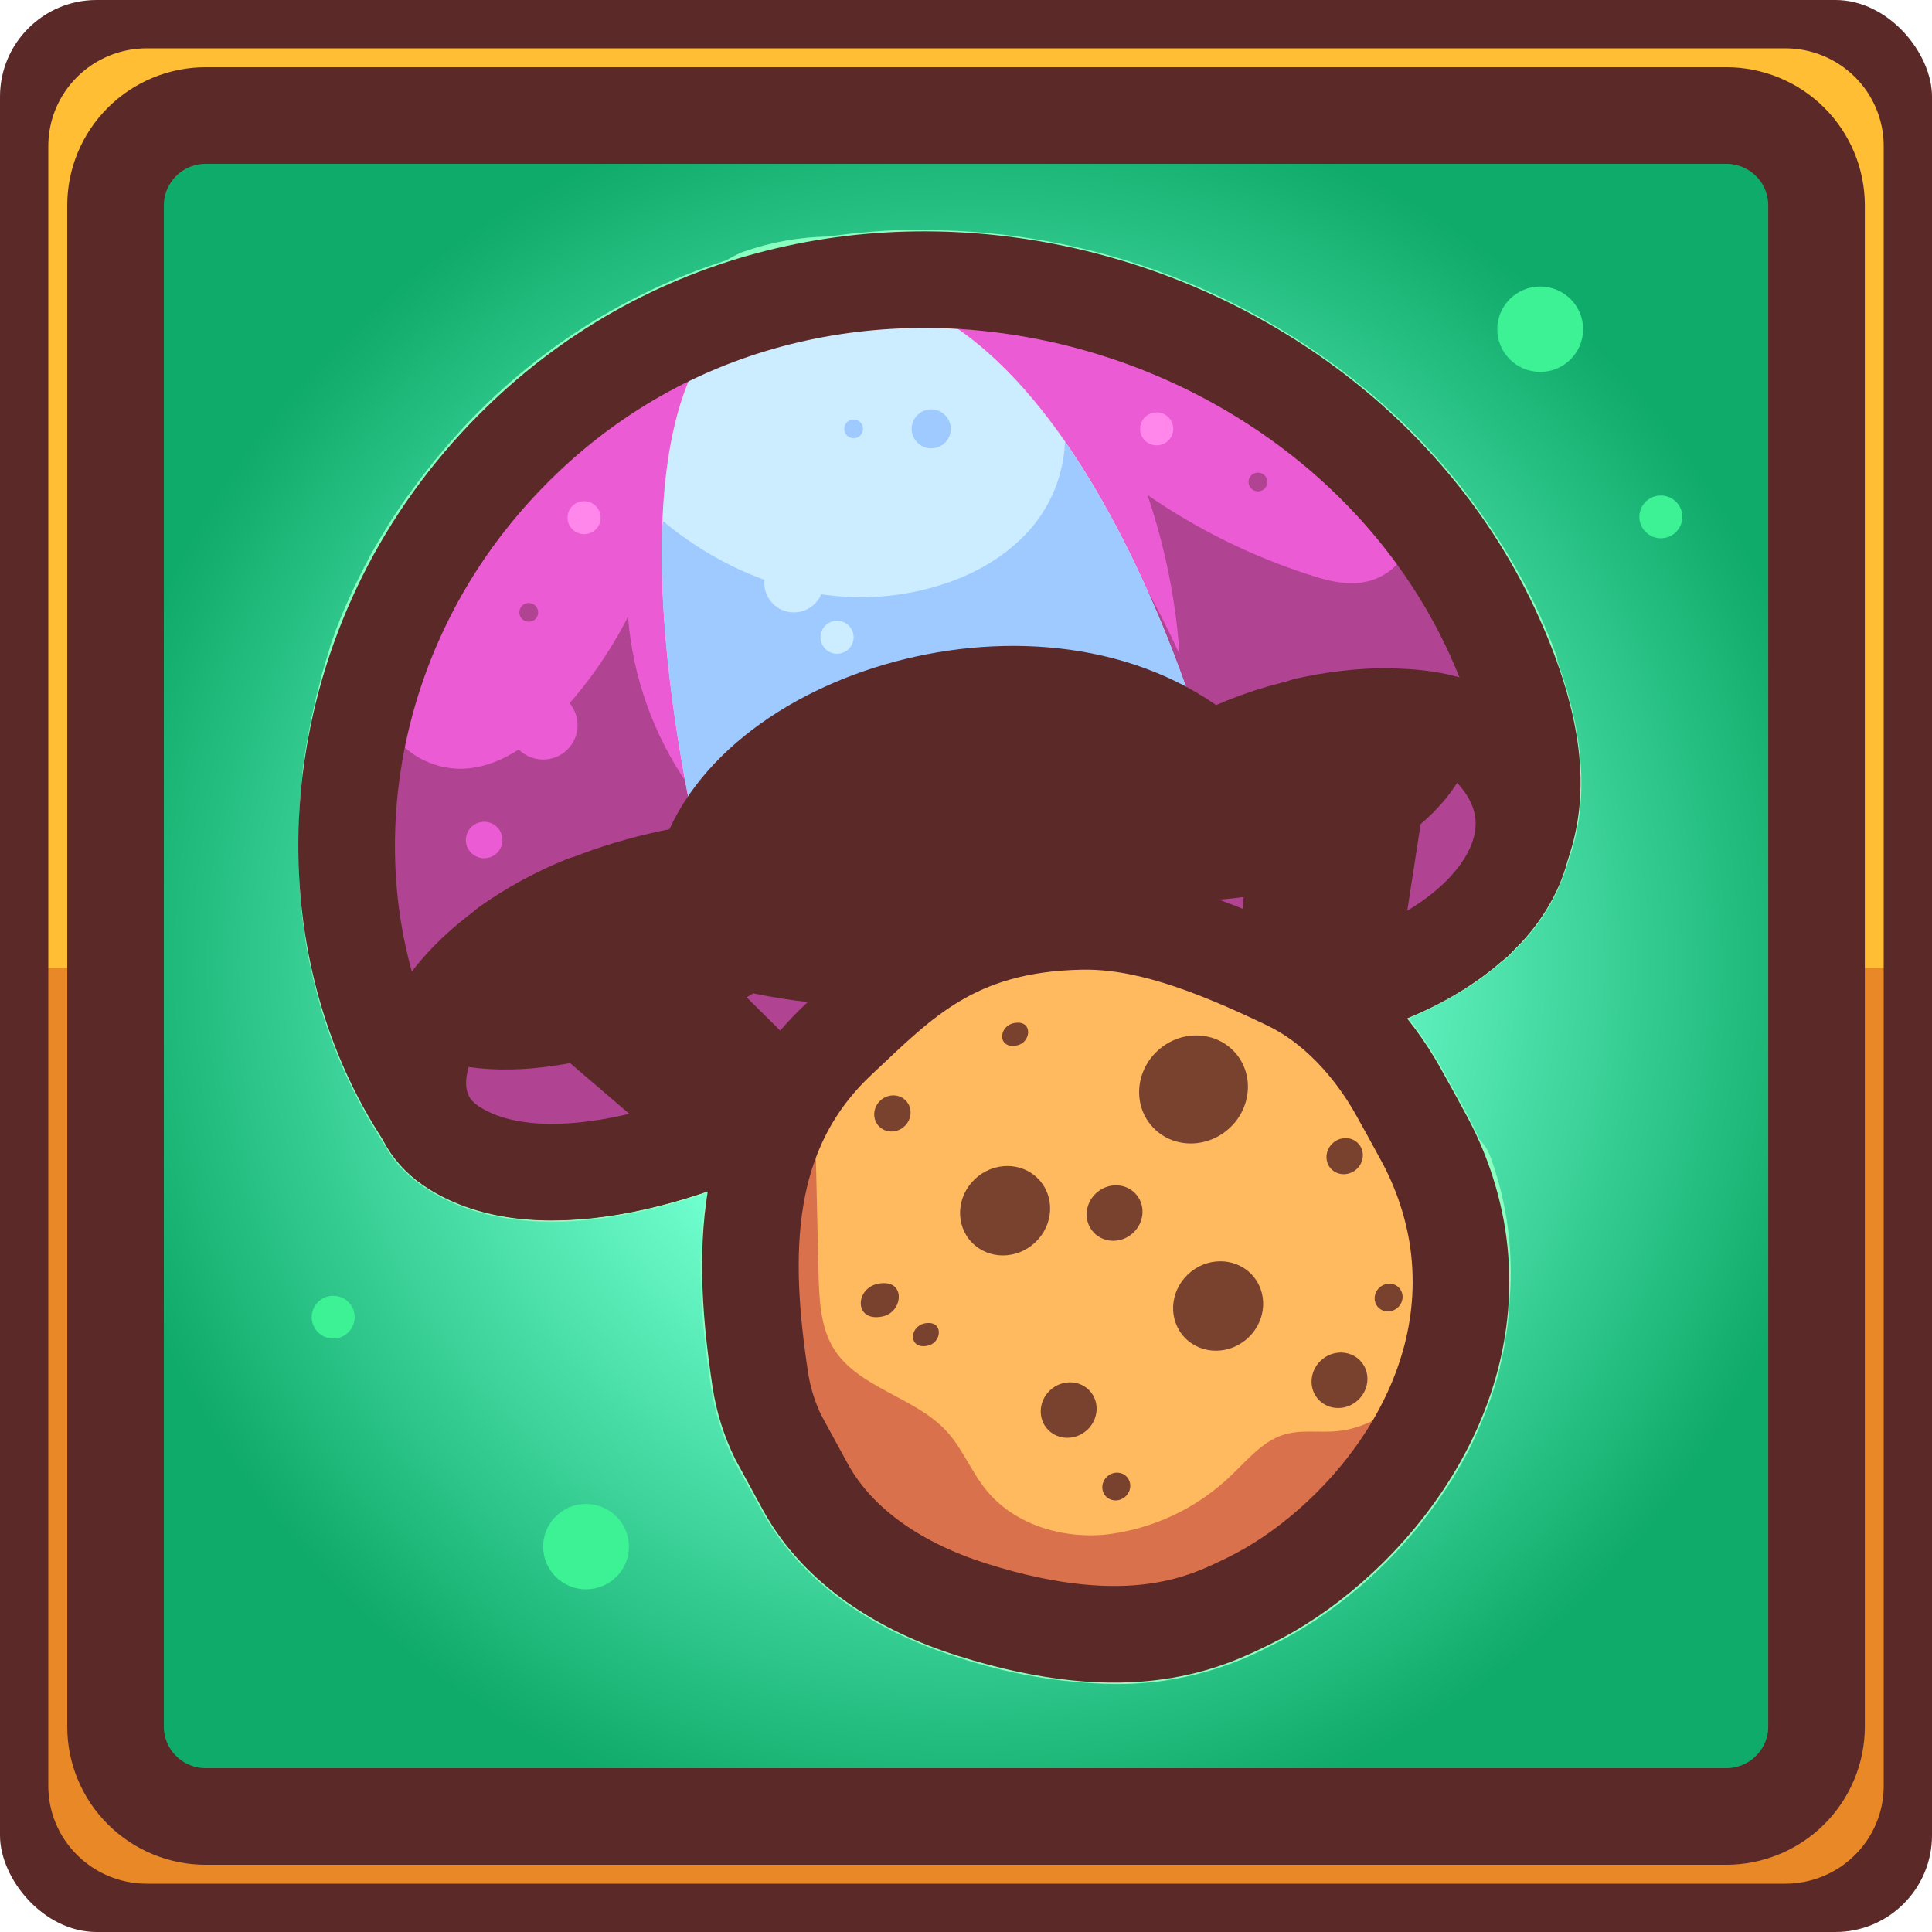 <svg width="80" height="80" viewBox="0 0 80 80" fill="none" xmlns="http://www.w3.org/2000/svg">
<g clip-path="url(#clip0_1_12953)">
<path d="M69.439 2.425L10.56 2.425C6.067 2.425 2.424 6.049 2.424 10.52L2.424 69.48C2.424 73.951 6.067 77.575 10.56 77.575H69.439C73.933 77.575 77.576 73.951 77.576 69.48V10.52C77.576 6.049 73.933 2.425 69.439 2.425Z" fill="url(#paint0_radial_1_12953)"/>
<path d="M63.776 15.4C64.757 15.4 65.553 14.609 65.553 13.632C65.553 12.656 64.757 11.864 63.776 11.864C62.795 11.864 61.999 12.656 61.999 13.632C61.999 14.609 62.795 15.4 63.776 15.4Z" fill="#3CF294"/>
<path d="M24.267 65.81C25.248 65.81 26.044 65.019 26.044 64.042C26.044 63.066 25.248 62.274 24.267 62.274C23.286 62.274 22.49 63.066 22.49 64.042C22.49 65.019 23.286 65.81 24.267 65.81Z" fill="#3CF294"/>
<path d="M68.772 22.288C69.263 22.288 69.661 21.892 69.661 21.403C69.661 20.914 69.263 20.518 68.772 20.518C68.28 20.518 67.882 20.914 67.882 21.403C67.882 21.892 68.28 22.288 68.772 22.288Z" fill="#3CF294"/>
<path d="M13.797 55.426C14.288 55.426 14.687 55.029 14.687 54.541C14.687 54.052 14.288 53.655 13.797 53.655C13.306 53.655 12.907 54.052 12.907 54.541C12.907 55.029 13.306 55.426 13.797 55.426Z" fill="#3CF294"/>
<path d="M0 6.043L0 73.955C-1.45114e-07 75.558 0.64 77.095 1.779 78.228C2.918 79.362 4.462 79.999 6.073 80H73.927C74.725 80 75.514 79.844 76.251 79.54C76.989 79.236 77.658 78.791 78.222 78.229C78.786 77.668 79.233 77.001 79.538 76.268C79.844 75.534 80 74.749 80 73.955V6.043C80 4.44 79.36 2.903 78.221 1.77C77.082 0.637 75.537 0 73.927 0L6.073 0C4.463 0.001 2.918 0.638 1.78 1.771C0.641 2.904 0.001 4.44 0 6.043ZM71.479 75.217H8.523C7.532 75.217 6.58 74.825 5.879 74.127C5.178 73.43 4.784 72.483 4.784 71.497L4.784 8.503C4.784 7.517 5.178 6.57 5.879 5.873C6.58 5.175 7.532 4.783 8.523 4.783L71.479 4.783C72.471 4.783 73.422 5.175 74.124 5.873C74.825 6.57 75.219 7.517 75.219 8.503V71.497C75.218 72.483 74.824 73.429 74.123 74.127C73.422 74.824 72.471 75.216 71.479 75.217Z" fill="#FFBE33"/>
<path d="M76.766 40.079V71.496C76.764 72.891 76.206 74.227 75.215 75.213C74.224 76.199 72.881 76.754 71.479 76.756H8.523C7.122 76.755 5.778 76.2 4.786 75.214C3.795 74.228 3.238 72.891 3.237 71.496L3.237 40.079H0L0 73.949C-1.45114e-07 75.552 0.64 77.089 1.779 78.223C2.918 79.356 4.462 79.994 6.073 79.994H73.927C74.725 79.994 75.514 79.838 76.251 79.534C76.989 79.23 77.658 78.785 78.222 78.224C78.786 77.662 79.233 76.996 79.538 76.262C79.844 75.529 80 74.743 80 73.949V40.079H76.766Z" fill="#E88827"/>
<path d="M71.479 4.783C72.471 4.783 73.422 5.175 74.123 5.872C74.825 6.57 75.219 7.517 75.219 8.503V71.496C75.218 72.483 74.824 73.429 74.123 74.126C73.421 74.824 72.471 75.216 71.479 75.217H8.523C7.531 75.217 6.58 74.825 5.879 74.127C5.178 73.43 4.784 72.483 4.784 71.496L4.784 8.503C4.784 7.517 5.178 6.57 5.879 5.872C6.58 5.175 7.531 4.783 8.523 4.783L71.479 4.783ZM71.479 3.243L8.523 3.243C7.121 3.245 5.777 3.799 4.786 4.785C3.795 5.771 3.238 7.109 3.236 8.503L3.236 71.496C3.238 72.891 3.795 74.228 4.786 75.214C5.777 76.201 7.121 76.755 8.523 76.757H71.479C72.881 76.754 74.224 76.2 75.215 75.214C76.206 74.228 76.764 72.891 76.766 71.496V8.503C76.764 7.109 76.206 5.772 75.215 4.786C74.224 3.8 72.881 3.245 71.479 3.243Z" fill="#FFD952"/>
<path d="M0 6.043L0 73.955C-1.45114e-07 75.558 0.64 77.095 1.779 78.228C2.918 79.362 4.462 79.999 6.073 80H73.927C74.725 80 75.514 79.844 76.251 79.54C76.989 79.236 77.658 78.791 78.222 78.229C78.786 77.668 79.233 77.001 79.538 76.268C79.844 75.534 80 74.749 80 73.955V6.043C80 4.44 79.36 2.903 78.221 1.77C77.082 0.637 75.537 0 73.927 0L6.073 0C4.463 0.001 2.918 0.638 1.78 1.771C0.641 2.904 0.001 4.44 0 6.043ZM71.479 75.217H8.523C7.532 75.217 6.58 74.825 5.879 74.127C5.178 73.43 4.784 72.483 4.784 71.497L4.784 8.503C4.784 7.517 5.178 6.57 5.879 5.873C6.58 5.175 7.532 4.783 8.523 4.783L71.479 4.783C72.471 4.783 73.422 5.175 74.124 5.873C74.825 6.57 75.219 7.517 75.219 8.503V71.497C75.218 72.483 74.824 73.429 74.123 74.127C73.422 74.824 72.471 75.216 71.479 75.217Z" stroke="#5C2929" stroke-width="4" stroke-linecap="round" stroke-linejoin="round"/>
<path d="M38.271 11.579C43.589 11.601 48.779 13.197 53.182 16.165C55.339 17.614 57.259 19.386 58.873 21.417C58.881 21.426 58.888 21.435 58.894 21.445C59.059 21.653 59.222 21.866 59.379 22.079L59.49 22.236C59.616 22.41 59.748 22.585 59.861 22.749C59.91 22.818 59.957 22.887 60.003 22.959C60.111 23.121 60.217 23.285 60.323 23.449C60.374 23.529 60.423 23.608 60.472 23.691C60.57 23.85 60.666 24.009 60.761 24.17L60.911 24.427C61.001 24.586 61.089 24.748 61.169 24.909C61.218 24.999 61.267 25.089 61.313 25.181C61.398 25.346 61.483 25.512 61.571 25.695C61.615 25.782 61.661 25.869 61.703 25.951C61.798 26.149 61.886 26.349 61.973 26.549L62.053 26.721C62.224 27.116 62.373 27.491 62.51 27.863C62.528 27.912 62.548 27.963 62.566 28.014C62.623 28.173 62.677 28.33 62.729 28.486L62.775 28.625C62.809 28.727 62.837 28.828 62.868 28.928C62.899 29.028 62.91 29.056 62.928 29.12C62.946 29.184 62.946 29.182 62.953 29.21C63.005 29.387 63.049 29.561 63.093 29.723C63.093 29.723 63.093 29.749 63.093 29.762C63.136 29.944 63.175 30.121 63.211 30.295C63.283 30.652 63.338 30.996 63.374 31.322C63.458 32.02 63.458 32.725 63.374 33.423C63.303 33.978 63.169 34.524 62.977 35.05C62.676 36.171 62.064 37.185 61.21 37.975L61.169 38.024L61.086 38.119H61.05L61.022 38.144C60.911 38.247 60.792 38.347 60.674 38.447L60.63 38.486C60.341 38.722 60.039 38.943 59.727 39.148L59.694 39.168C59.552 39.261 59.402 39.353 59.253 39.443L59.129 39.512C59.005 39.584 58.871 39.653 58.75 39.722L58.59 39.804C58.469 39.87 58.346 39.931 58.218 39.989L58.043 40.071C57.914 40.13 57.785 40.189 57.648 40.243L57.478 40.318C57.318 40.382 57.156 40.443 56.988 40.505L56.895 40.541C56.697 40.61 56.496 40.679 56.292 40.744L56.124 40.792L55.753 40.903L55.557 42.186L55.647 42.268C55.745 42.36 55.841 42.455 55.936 42.55C56.127 42.745 56.31 42.948 56.488 43.156C56.578 43.261 56.663 43.366 56.746 43.474C57.09 43.909 57.405 44.366 57.69 44.841C57.762 44.959 57.832 45.08 57.899 45.201C58.255 45.837 58.605 46.474 58.951 47.112C59.295 47.75 59.586 48.414 59.822 49.098L59.804 48.626C60.39 50.243 60.62 51.966 60.478 53.678C60.478 53.709 60.478 53.74 60.478 53.768C60.465 53.963 60.449 54.153 60.429 54.343C60.429 54.399 60.416 54.456 60.408 54.515C60.392 54.648 60.374 54.782 60.354 54.915C60.354 54.984 60.333 55.054 60.32 55.126C60.3 55.246 60.276 55.367 60.253 55.487C60.24 55.557 60.225 55.626 60.212 55.695C60.184 55.824 60.153 55.952 60.119 56.083L60.08 56.244C60.031 56.424 59.982 56.601 59.928 56.776C59.913 56.824 59.895 56.873 59.879 56.922C59.838 57.05 59.797 57.178 59.75 57.307L59.678 57.507C59.637 57.614 59.596 57.725 59.552 57.833C59.523 57.899 59.498 57.969 59.469 58.035C59.423 58.146 59.374 58.256 59.325 58.366C59.297 58.425 59.271 58.484 59.245 58.543C59.167 58.708 59.09 58.867 59.01 59.026C57.28 62.415 54.33 65.012 51.738 66.277C50.019 67.208 48.09 67.688 46.134 67.673C44.128 67.634 42.141 67.288 40.241 66.647C37.353 65.733 34.751 64.096 33.368 61.602L32.494 60.001C32.447 59.921 32.404 59.842 32.362 59.76L32.236 59.529C31.863 58.772 31.609 57.963 31.483 57.13C31.019 54.092 30.815 51.01 31.594 48.213L30.065 46.902L29.967 46.94C28.468 47.563 26.905 48.02 25.307 48.305C24.504 48.446 23.692 48.519 22.877 48.523C21.281 48.523 19.814 48.2 18.666 47.412C18.564 47.342 18.467 47.266 18.375 47.184L18.354 47.169C18.305 47.126 18.258 47.081 18.215 47.033C18.168 46.986 18.117 46.94 18.073 46.892C18.029 46.843 18.029 46.833 18.003 46.804C17.946 46.735 17.89 46.663 17.841 46.591C17.821 46.562 17.803 46.532 17.787 46.502C17.737 46.425 17.691 46.346 17.65 46.266C17.505 46.05 17.366 45.829 17.232 45.609C17.193 45.547 17.157 45.483 17.121 45.421C17.026 45.26 16.933 45.098 16.84 44.934L16.721 44.713C16.629 44.541 16.541 44.369 16.463 44.2C16.433 44.141 16.402 44.082 16.373 44.023C16.262 43.794 16.157 43.561 16.056 43.328C16.03 43.271 16.007 43.212 15.984 43.156C15.906 42.976 15.832 42.794 15.762 42.612C15.729 42.527 15.698 42.44 15.667 42.355C15.605 42.184 15.545 42.02 15.489 41.862L15.404 41.606C15.337 41.401 15.275 41.195 15.215 40.99C15.215 40.946 15.187 40.905 15.177 40.862C15.107 40.605 15.043 40.369 14.981 40.12C14.96 40.038 14.945 39.956 14.924 39.864C14.883 39.689 14.844 39.512 14.808 39.335L14.754 39.06C14.72 38.878 14.689 38.696 14.658 38.511L14.62 38.278C14.581 38.021 14.547 37.765 14.517 37.508C14.517 37.462 14.517 37.416 14.504 37.372C14.48 37.151 14.46 36.933 14.442 36.713L14.426 36.456C14.413 36.269 14.403 36.081 14.395 35.892V35.635C14.395 35.414 14.395 35.191 14.395 34.965C14.395 34.922 14.395 34.878 14.395 34.832C14.395 34.562 14.395 34.29 14.416 34.018C14.416 33.957 14.416 33.895 14.416 33.831C14.416 33.767 14.416 33.721 14.416 33.664C14.415 33.655 14.415 33.645 14.416 33.636C14.416 33.489 14.426 33.343 14.447 33.197C14.447 33.123 14.447 33.048 14.465 32.974C14.466 32.968 14.466 32.962 14.465 32.956C14.483 32.751 14.506 32.548 14.529 32.345C14.531 32.33 14.531 32.315 14.529 32.299C14.529 32.243 14.529 32.186 14.55 32.132C14.571 31.981 14.591 31.832 14.614 31.681C14.614 31.65 14.614 31.619 14.614 31.588C14.645 31.399 14.676 31.206 14.713 31.014C14.713 30.978 14.713 30.942 14.73 30.906C14.756 30.767 14.782 30.629 14.813 30.488C14.813 30.431 14.836 30.375 14.847 30.318L14.87 30.223C14.909 30.044 14.95 29.862 14.994 29.682L15.009 29.608C15.024 29.551 15.037 29.495 15.053 29.438C15.089 29.297 15.125 29.156 15.164 29.017C15.164 28.966 15.192 28.915 15.208 28.863L15.239 28.751C15.239 28.709 15.262 28.669 15.272 28.625C15.3 28.535 15.329 28.443 15.355 28.353L15.409 28.186C15.447 28.058 15.486 27.93 15.53 27.804L15.569 27.688L15.63 27.509C15.687 27.35 15.744 27.193 15.803 27.034C15.803 27.008 15.821 26.983 15.832 26.957C15.842 26.931 15.876 26.841 15.899 26.785C15.95 26.649 16.002 26.513 16.059 26.38C16.084 26.313 16.113 26.246 16.141 26.177L16.226 25.977C16.262 25.895 16.296 25.813 16.335 25.72C16.373 25.628 16.404 25.569 16.438 25.492C16.471 25.415 16.525 25.294 16.572 25.194V25.176L16.603 25.112C16.721 24.855 16.843 24.619 16.969 24.376L17.046 24.232C17.155 24.029 17.266 23.827 17.379 23.626C17.425 23.544 17.474 23.462 17.523 23.37C17.627 23.195 17.73 23.018 17.838 22.857L17.977 22.631C18.132 22.39 18.289 22.151 18.452 21.915L18.498 21.851C18.648 21.633 18.803 21.42 18.962 21.204L19.125 20.991C19.256 20.819 19.383 20.65 19.525 20.478L19.69 20.273C19.878 20.044 20.069 19.819 20.267 19.595C23.115 16.357 26.803 13.96 30.929 12.667C31.107 12.552 31.293 12.449 31.486 12.36C32.43 12.026 33.424 11.852 34.426 11.846H34.475C35.62 11.672 36.777 11.577 37.935 11.562H38.253M38.253 9.509H37.91C36.707 9.525 35.507 9.62 34.317 9.794C33.123 9.811 31.939 10.021 30.812 10.415C30.742 10.438 30.673 10.466 30.606 10.497C30.428 10.581 30.25 10.674 30.067 10.781C25.678 12.194 21.756 14.766 18.72 18.223C18.527 18.441 18.32 18.682 18.093 18.956L17.957 19.123L17.913 19.18C17.766 19.362 17.622 19.547 17.48 19.731L17.438 19.788L17.302 19.965C17.121 20.221 16.956 20.44 16.786 20.665L16.734 20.74C16.572 20.973 16.404 21.23 16.218 21.51C16.182 21.569 16.146 21.63 16.108 21.689L16.069 21.753C15.95 21.943 15.837 22.133 15.723 22.323L15.571 22.579C15.445 22.798 15.313 23.021 15.208 23.242L15.184 23.283L15.123 23.398C14.994 23.655 14.865 23.911 14.73 24.183L14.692 24.258L14.671 24.304C14.638 24.376 14.604 24.448 14.573 24.519L14.529 24.614L14.501 24.681L14.416 24.866C14.377 24.95 14.338 25.04 14.3 25.122L14.233 25.281L14.207 25.34L14.181 25.402C14.161 25.456 14.137 25.51 14.114 25.564C14.057 25.705 14.001 25.854 13.941 26.003L13.923 26.051L13.869 26.19L13.846 26.256V26.274C13.784 26.445 13.722 26.617 13.66 26.788V26.829L13.606 26.98V27.011L13.575 27.106C13.537 27.221 13.5 27.337 13.464 27.452L13.441 27.521V27.557L13.395 27.701L13.374 27.773L13.304 28.001C13.304 28.035 13.286 28.068 13.276 28.104V28.135L13.25 28.225V28.258L13.237 28.307L13.204 28.425C13.162 28.579 13.121 28.733 13.083 28.884V28.92L13.044 29.069L13.028 29.141V29.156C12.982 29.348 12.938 29.543 12.894 29.741V29.769L12.879 29.841L12.866 29.898L12.84 30.028C12.807 30.18 12.778 30.334 12.75 30.485C12.75 30.524 12.737 30.567 12.729 30.611C12.693 30.811 12.657 31.019 12.626 31.229L12.611 31.322C12.585 31.491 12.562 31.655 12.541 31.819C12.541 31.855 12.541 31.896 12.526 31.94V31.994V32.073V32.12C12.497 32.338 12.477 32.553 12.456 32.764V32.787C12.456 32.879 12.44 32.959 12.433 33.043C12.433 33.2 12.409 33.361 12.399 33.521V33.551V33.731V33.79V33.939C12.399 34.239 12.379 34.539 12.376 34.824C12.376 34.86 12.376 34.901 12.376 34.94V34.97C12.376 35.214 12.376 35.46 12.376 35.702V35.935V35.981C12.376 36.187 12.386 36.392 12.407 36.597V36.672L12.422 36.877C12.44 37.113 12.461 37.354 12.489 37.6V37.629C12.489 37.67 12.489 37.711 12.489 37.749C12.523 38.024 12.559 38.301 12.603 38.599L12.634 38.781V38.855C12.665 39.058 12.701 39.258 12.737 39.456C12.758 39.556 12.776 39.658 12.796 39.758C12.838 39.951 12.879 40.146 12.925 40.341L12.943 40.425C12.943 40.484 12.972 40.546 12.987 40.608C13.059 40.903 13.129 41.17 13.201 41.424C13.201 41.465 13.224 41.503 13.235 41.542V41.57C13.299 41.796 13.369 42.024 13.441 42.245L13.513 42.455L13.537 42.522C13.598 42.707 13.663 42.889 13.73 43.068L13.838 43.356C13.91 43.543 13.99 43.738 14.081 43.954L14.104 44.01C14.122 44.054 14.14 44.1 14.161 44.144C14.269 44.4 14.387 44.657 14.514 44.913L14.584 45.054L14.612 45.111C14.715 45.319 14.81 45.506 14.906 45.686L15.043 45.942C15.138 46.114 15.241 46.299 15.352 46.484L15.378 46.53L15.476 46.691C15.62 46.928 15.752 47.138 15.881 47.333C15.935 47.428 15.986 47.513 16.03 47.59C16.074 47.666 16.09 47.692 16.139 47.764C16.234 47.908 16.327 48.021 16.396 48.108C16.427 48.146 16.471 48.205 16.531 48.272C16.59 48.339 16.698 48.447 16.747 48.495L16.768 48.516H16.783C16.827 48.562 16.902 48.639 16.997 48.726L17.072 48.788C17.217 48.908 17.356 49.016 17.495 49.114C18.926 50.096 20.739 50.592 22.885 50.592C23.816 50.584 24.745 50.498 25.663 50.335C26.874 50.121 28.068 49.814 29.232 49.416C28.783 52.275 29.092 55.151 29.443 57.445C29.594 58.429 29.885 59.387 30.31 60.288C30.343 60.368 30.379 60.447 30.421 60.524L30.542 60.74C30.588 60.831 30.637 60.92 30.689 61.009L31.566 62.6C31.591 62.646 31.62 62.692 31.648 62.739C33.195 65.42 35.942 67.45 39.627 68.615C41.73 69.316 43.927 69.693 46.144 69.733C48.384 69.752 50.594 69.215 52.573 68.171L52.658 68.13C56.024 66.485 59.088 63.434 60.859 59.965C60.947 59.793 61.035 59.613 61.117 59.416L61.187 59.257L61.21 59.208C61.264 59.087 61.318 58.951 61.373 58.833C61.403 58.758 61.434 58.681 61.465 58.602C61.517 58.477 61.566 58.346 61.612 58.228L61.628 58.182C61.651 58.12 61.674 58.061 61.695 57.999C61.749 57.851 61.798 57.704 61.844 57.556L61.857 57.517C61.873 57.473 61.886 57.43 61.901 57.384C61.961 57.189 62.02 56.983 62.074 56.773C62.074 56.729 62.1 56.681 62.11 56.634V56.588C62.149 56.434 62.185 56.285 62.216 56.136C62.234 56.06 62.249 55.988 62.262 55.913V55.895C62.291 55.757 62.316 55.616 62.34 55.474C62.34 55.392 62.368 55.31 62.378 55.218C62.401 55.067 62.422 54.91 62.443 54.754V54.707C62.443 54.656 62.456 54.605 62.461 54.551C62.484 54.325 62.502 54.099 62.515 53.884C62.515 53.855 62.515 53.827 62.515 53.796C62.6 52.683 62.556 51.564 62.381 50.461C62.241 49.596 62.02 48.747 61.723 47.923C61.625 47.647 61.468 47.395 61.264 47.184C61.104 46.825 60.932 46.472 60.748 46.127C60.416 45.511 60.068 44.877 59.681 44.187C59.603 44.048 59.523 43.91 59.438 43.771C59.108 43.221 58.743 42.692 58.345 42.188L58.329 42.168L58.378 42.147L58.427 42.127L58.879 41.929L59.069 41.839C59.214 41.77 59.358 41.701 59.498 41.626L59.683 41.531C59.828 41.454 59.972 41.375 60.124 41.288L60.16 41.267L60.266 41.206C60.439 41.103 60.609 40.998 60.782 40.892L60.834 40.859C61.207 40.615 61.567 40.35 61.911 40.066L61.973 40.017L62.231 39.804C62.375 39.707 62.506 39.591 62.621 39.461L62.701 39.368C63.764 38.357 64.537 37.081 64.939 35.673C65.165 35.036 65.322 34.378 65.408 33.708C65.51 32.849 65.51 31.981 65.408 31.122C65.365 30.726 65.3 30.321 65.218 29.913C65.176 29.705 65.13 29.502 65.081 29.305L65.068 29.251C65.014 29.035 64.965 28.848 64.913 28.669C64.913 28.638 64.895 28.607 64.885 28.576C64.864 28.512 64.844 28.443 64.823 28.373L64.802 28.304C64.777 28.217 64.751 28.127 64.72 28.047C64.707 28.006 64.697 27.971 64.684 27.935L64.668 27.893C64.612 27.719 64.552 27.545 64.488 27.367L64.472 27.198L64.457 27.16C64.294 26.721 64.132 26.316 63.959 25.915C63.938 25.866 63.915 25.818 63.895 25.771L63.874 25.728C63.789 25.533 63.688 25.307 63.58 25.079L63.482 24.879L63.438 24.789C63.348 24.607 63.258 24.424 63.165 24.245L63.046 24.022L63.005 23.95C62.912 23.779 62.817 23.608 62.719 23.437C62.664 23.339 62.608 23.247 62.554 23.152C62.453 22.98 62.347 22.805 62.242 22.639L62.079 22.382C61.966 22.205 61.85 22.028 61.731 21.848L61.695 21.797L61.579 21.622C61.458 21.445 61.321 21.258 61.174 21.053L61.138 20.999L61.053 20.881C60.883 20.65 60.707 20.422 60.537 20.203L60.511 20.165C58.764 17.966 56.687 16.049 54.353 14.479C52.52 13.239 50.551 12.213 48.483 11.42C45.228 10.173 41.771 9.531 38.284 9.527L38.253 9.509Z" fill="#8AFFC0"/>
<path d="M62.974 35.101C63.763 32.982 63.637 30.406 62.051 26.729C55.317 11.097 32.711 5.645 20.285 19.603C13.255 27.501 12.608 38.76 17.632 46.258C17.87 46.726 18.225 47.124 18.663 47.415C22.323 49.927 29.219 47.721 33.149 45.362C39.501 46.663 46.113 45.537 51.168 41.539C55.402 41.483 58.953 40.064 61.055 38.119H61.091L61.22 37.968C62.063 37.194 62.67 36.201 62.974 35.101Z" fill="#EB5BD3"/>
<path d="M62.976 35.102C62.669 36.204 62.059 37.199 61.215 37.975C61.174 38.024 61.13 38.078 61.083 38.127H61.05C58.948 40.069 55.397 41.488 51.165 41.545C46.108 45.545 39.495 46.676 33.144 45.37C29.213 47.718 22.312 49.925 18.658 47.423C18.22 47.133 17.865 46.735 17.626 46.269C13.696 40.403 13.242 32.241 16.579 25.184L16.724 25.836C16.212 26.306 15.854 26.917 15.696 27.592C15.538 28.266 15.587 28.973 15.838 29.619C16.088 30.265 16.527 30.822 17.099 31.216C17.671 31.611 18.349 31.826 19.045 31.833C20.641 31.833 22.039 30.778 23.132 29.621C24.278 28.402 25.244 27.029 26.003 25.541C26.202 28.018 27.047 30.401 28.455 32.454C28.855 29.339 29.296 26.244 29.709 23.137C32.055 24.435 34.74 25.036 37.417 24.594C39.158 24.304 40.867 23.627 42.157 22.426C43.105 21.553 43.752 20.404 44.006 19.144C45.931 21.595 47.555 24.265 48.844 27.099C48.687 24.849 48.24 22.63 47.513 20.494C49.57 21.916 51.826 23.029 54.208 23.799C54.982 24.055 55.81 24.261 56.601 24.081C56.951 24.001 57.279 23.846 57.562 23.627C57.846 23.407 58.078 23.129 58.241 22.811C58.405 22.494 58.497 22.144 58.511 21.787C58.525 21.43 58.46 21.075 58.321 20.745C59.858 22.545 61.115 24.563 62.053 26.732C63.636 30.406 63.763 32.982 62.976 35.102Z" fill="#B04392"/>
<path d="M20.682 21.618C33.107 7.662 55.704 13.112 62.447 28.739C62.819 29.588 63.133 30.462 63.386 31.353C63.171 29.757 62.721 28.201 62.05 26.735C55.317 11.098 32.71 5.645 20.285 19.604C14.97 25.575 13.306 33.46 14.98 40.206C14.522 36.882 14.795 33.498 15.779 30.289C16.764 27.08 18.436 24.121 20.682 21.618Z" fill="#C2EAFF"/>
<path d="M31.5 12.375C23.919 15.926 29.179 36.094 29.179 36.094L50.097 31.519C50.097 31.519 43.84 8.146 31.5 12.375Z" fill="#CCEDFF"/>
<path d="M44.099 18.292C44.068 19.073 43.881 19.839 43.549 20.548C43.218 21.256 42.748 21.892 42.168 22.418C40.878 23.619 39.169 24.296 37.428 24.586C33.848 25.179 30.256 23.901 27.465 21.589C27.45 21.653 27.434 21.72 27.416 21.784C27.189 28.479 29.178 36.094 29.178 36.094L50.095 31.519C50.095 31.519 48.092 24.024 44.099 18.292Z" fill="#9ECAFF"/>
<path d="M62.974 35.101C63.763 32.982 63.637 30.406 62.051 26.729C55.317 11.097 32.711 5.645 20.285 19.603C13.255 27.501 12.608 38.76 17.632 46.258C17.87 46.726 18.225 47.124 18.663 47.415C22.323 49.927 29.219 47.721 33.149 45.362C39.501 46.663 46.113 45.537 51.168 41.539C55.402 41.483 58.953 40.064 61.055 38.119H61.091L61.22 37.968C62.063 37.194 62.67 36.201 62.974 35.101Z" stroke="#5C2929" stroke-width="4" stroke-linecap="round" stroke-linejoin="round"/>
<path d="M55.753 40.913C54.903 41.148 54.035 41.32 53.159 41.426C52.496 41.504 51.83 41.548 51.163 41.557C46.105 45.552 39.496 46.689 33.141 45.38C29.214 47.728 22.31 49.932 18.658 47.433C15.007 44.934 18.797 37.683 29.185 36.112C31.099 29.474 43.738 25.913 50.103 31.537C51.354 30.873 52.693 30.385 54.08 30.087C55.199 29.829 56.343 29.693 57.491 29.68C59.178 29.68 60.702 30.023 61.641 30.886C65.187 34.447 61.919 39.209 55.753 40.913Z" fill="#B04392"/>
<path d="M54.079 30.07C52.692 30.367 51.354 30.855 50.102 31.519C43.738 25.895 31.099 29.466 29.185 36.094C22.335 37.121 18.354 40.636 17.492 43.623C21.286 45.385 27.527 43.322 31.189 41.134C37.541 42.435 44.153 41.306 49.21 37.31C49.877 37.301 50.544 37.258 51.206 37.18C52.083 37.074 52.95 36.903 53.8 36.666C57.898 35.535 60.715 33.048 61.101 30.457C60.168 29.89 58.883 29.654 57.491 29.654C56.342 29.669 55.198 29.809 54.079 30.07Z" fill="#5C2929"/>
<path d="M55.753 40.913C54.903 41.148 54.035 41.32 53.159 41.426C52.496 41.504 51.83 41.548 51.163 41.557C46.105 45.552 39.496 46.689 33.141 45.38C29.214 47.728 22.31 49.932 18.658 47.433C15.007 44.934 18.797 37.683 29.185 36.112C31.099 29.474 43.738 25.913 50.103 31.537C51.354 30.873 52.693 30.385 54.08 30.087C55.199 29.829 56.343 29.693 57.491 29.68C59.178 29.68 60.702 30.023 61.641 30.886C65.187 34.447 61.919 39.209 55.753 40.913Z" stroke="#5C2929" stroke-width="4" stroke-linecap="round" stroke-linejoin="round"/>
<path d="M35.736 48.883L34.431 50.654L30.047 46.905L21.02 39.171C22.007 38.474 23.072 37.893 24.193 37.44L32.533 45.717L35.736 48.883Z" fill="#9ECAFF" stroke="#5C2929" stroke-width="4" stroke-linecap="round" stroke-linejoin="round"/>
<path d="M57.491 29.662L55.753 40.914L54.956 46.089L52.828 45.512L53.158 41.406L54.079 30.057C55.199 29.803 56.343 29.671 57.491 29.662Z" fill="#9ECAFF" stroke="#5C2929" stroke-width="4" stroke-linecap="round" stroke-linejoin="round"/>
<path d="M32.494 60.001C32.447 59.921 32.404 59.842 32.362 59.76L32.236 59.529C31.862 58.772 31.608 57.963 31.483 57.13C30.709 52.049 30.658 46.85 34.712 43.05C37.257 40.664 39.472 38.25 44.769 38.152C47.271 38.106 49.927 39.014 53.38 40.679C55.245 41.583 56.815 43.261 57.901 45.201C58.257 45.837 58.607 46.474 58.951 47.112C59.638 48.372 60.109 49.737 60.343 51.151C61.473 58.253 56.098 64.15 51.737 66.277C50.053 67.101 46.874 68.748 40.241 66.649C37.352 65.736 34.75 64.099 33.368 61.605L32.494 60.001Z" fill="#FFB95E"/>
<path d="M31.824 55.788C31.95 56.621 32.204 57.43 32.577 58.187L32.703 58.418L32.835 58.659L33.722 60.263C35.107 62.759 37.706 64.396 40.595 65.31C47.228 67.406 50.41 65.759 52.091 64.938C55.057 63.49 58.492 60.301 60.032 56.17C60.539 54.428 60.656 52.596 60.372 50.804C60.252 50.066 60.063 49.34 59.807 48.636L59.836 49.309C60.148 51.21 60.457 53.188 59.851 55.156C59.245 57.124 57.448 59.077 55.354 59.262C54.58 59.334 53.806 59.175 53.069 59.439C52.249 59.726 51.656 60.445 51.024 61.05C49.587 62.455 47.716 63.336 45.714 63.552C43.795 63.709 41.92 63.039 40.837 61.699C40.213 60.93 39.849 59.965 39.174 59.241C37.866 57.84 35.514 57.461 34.514 55.831C33.959 54.92 33.918 53.763 33.892 52.647L33.761 46.986C33.727 45.603 33.737 44.097 34.57 42.848C33.4 43.975 32.498 45.349 31.932 46.868C31.156 49.668 31.36 52.749 31.824 55.788Z" fill="#D9724C"/>
<path d="M59.742 52.511C59.505 51.098 59.035 49.733 58.35 48.472C58.006 47.833 57.655 47.196 57.297 46.561C56.212 44.621 54.644 42.943 52.779 42.04C49.336 40.374 46.667 39.474 44.168 39.512C38.861 39.61 36.643 42.024 34.098 44.411C33.202 45.245 32.453 46.221 31.88 47.3C32.471 45.682 33.439 44.227 34.704 43.053C37.249 40.667 39.464 38.252 44.761 38.155C47.263 38.109 49.919 39.017 53.372 40.682C55.237 41.586 56.807 43.264 57.893 45.204C58.249 45.84 58.599 46.477 58.943 47.115C59.95 48.939 60.483 50.985 60.493 53.066C60.503 55.147 59.989 57.198 59 59.031C59.826 56.962 60.082 54.712 59.742 52.511Z" fill="#FFEA5E"/>
<path d="M42.875 51.437C43.636 50.711 43.69 49.539 42.996 48.819C42.302 48.099 41.123 48.103 40.362 48.829C39.601 49.555 39.547 50.727 40.241 51.447C40.935 52.167 42.114 52.163 42.875 51.437Z" fill="#78422F"/>
<path d="M50.939 46.686C51.858 45.809 51.923 44.393 51.086 43.524C50.248 42.654 48.823 42.66 47.904 43.537C46.985 44.414 46.919 45.83 47.758 46.699C48.595 47.569 50.02 47.562 50.939 46.686Z" fill="#78422F"/>
<path d="M51.697 55.382C52.458 54.656 52.512 53.484 51.818 52.764C51.124 52.044 49.945 52.049 49.184 52.775C48.423 53.501 48.369 54.673 49.063 55.393C49.757 56.113 50.937 56.108 51.697 55.382Z" fill="#78422F"/>
<path d="M46.932 51.039C47.404 50.589 47.437 49.861 47.006 49.414C46.575 48.967 45.844 48.97 45.372 49.42C44.9 49.87 44.867 50.598 45.298 51.045C45.728 51.492 46.46 51.489 46.932 51.039Z" fill="#78422F"/>
<path d="M57.889 54.133C58.125 53.908 58.143 53.544 57.928 53.321C57.713 53.098 57.347 53.1 57.111 53.326C56.874 53.551 56.857 53.915 57.072 54.138C57.287 54.361 57.653 54.359 57.889 54.133Z" fill="#78422F"/>
<path d="M46.612 61.958C46.848 61.732 46.865 61.368 46.651 61.145C46.436 60.922 46.07 60.925 45.833 61.15C45.597 61.376 45.58 61.739 45.794 61.962C46.009 62.185 46.375 62.183 46.612 61.958Z" fill="#78422F"/>
<path d="M45.032 59.197C45.504 58.747 45.537 58.02 45.106 57.572C44.675 57.126 43.943 57.128 43.471 57.578C43 58.029 42.966 58.756 43.397 59.203C43.828 59.65 44.56 59.647 45.032 59.197Z" fill="#78422F"/>
<path d="M56.245 57.964C56.717 57.513 56.751 56.786 56.32 56.339C55.889 55.892 55.157 55.895 54.685 56.345C54.214 56.795 54.18 57.523 54.611 57.969C55.042 58.416 55.774 58.414 56.245 57.964Z" fill="#78422F"/>
<path d="M56.187 48.4C56.494 48.106 56.516 47.633 56.236 47.343C55.956 47.052 55.48 47.055 55.173 47.348C54.865 47.641 54.843 48.114 55.123 48.405C55.403 48.695 55.879 48.693 56.187 48.4Z" fill="#78422F"/>
<path d="M37.459 46.631C37.766 46.338 37.789 45.865 37.509 45.574C37.229 45.284 36.753 45.286 36.445 45.579C36.138 45.873 36.116 46.346 36.396 46.636C36.676 46.927 37.152 46.925 37.459 46.631Z" fill="#78422F"/>
<path d="M32.494 60.001C32.447 59.921 32.404 59.842 32.362 59.76L32.236 59.529C31.862 58.772 31.608 57.963 31.483 57.13C30.709 52.049 30.658 46.85 34.712 43.05C37.257 40.664 39.472 38.25 44.769 38.152C47.271 38.106 49.927 39.014 53.38 40.679C55.245 41.583 56.815 43.261 57.901 45.201C58.257 45.837 58.607 46.474 58.951 47.112C59.638 48.372 60.109 49.737 60.343 51.151C61.473 58.253 56.098 64.15 51.737 66.277C50.053 67.101 46.874 68.748 40.241 66.649C37.352 65.736 34.75 64.099 33.368 61.605L32.494 60.001Z" stroke="#5C2929" stroke-width="4" stroke-linecap="round" stroke-linejoin="round"/>
<path d="M42.198 42.35C42.755 42.381 42.662 43.174 42.108 43.289C41.226 43.471 41.337 42.301 42.198 42.35Z" fill="#78422F"/>
<path d="M38.5 54.785C39.057 54.816 38.967 55.608 38.41 55.724C37.531 55.906 37.652 54.733 38.5 54.785Z" fill="#78422F"/>
<path d="M36.669 53.135C37.484 53.181 37.35 54.344 36.535 54.513C35.246 54.78 35.408 53.063 36.669 53.135Z" fill="#78422F"/>
<path d="M24.187 22.118C24.566 22.118 24.873 21.813 24.873 21.436C24.873 21.059 24.566 20.753 24.187 20.753C23.808 20.753 23.501 21.059 23.501 21.436C23.501 21.813 23.808 22.118 24.187 22.118Z" fill="#FF87EB"/>
<path d="M22.487 31.451C23.276 31.451 23.916 30.814 23.916 30.029C23.916 29.244 23.276 28.607 22.487 28.607C21.698 28.607 21.059 29.244 21.059 30.029C21.059 30.814 21.698 31.451 22.487 31.451Z" fill="#EB5BD3"/>
<path d="M20.048 35.538C20.467 35.538 20.806 35.2 20.806 34.784C20.806 34.367 20.467 34.029 20.048 34.029C19.63 34.029 19.29 34.367 19.29 34.784C19.29 35.2 19.63 35.538 20.048 35.538Z" fill="#EB5BD3"/>
<path d="M47.895 18.441C48.274 18.441 48.581 18.136 48.581 17.759C48.581 17.382 48.274 17.076 47.895 17.076C47.516 17.076 47.209 17.382 47.209 17.759C47.209 18.136 47.516 18.441 47.895 18.441Z" fill="#FF87EB"/>
<path d="M21.894 25.744C22.109 25.744 22.284 25.57 22.284 25.356C22.284 25.142 22.109 24.969 21.894 24.969C21.679 24.969 21.505 25.142 21.505 25.356C21.505 25.57 21.679 25.744 21.894 25.744Z" fill="#B04392"/>
<path d="M52.089 20.345C52.304 20.345 52.478 20.172 52.478 19.958C52.478 19.744 52.304 19.57 52.089 19.57C51.874 19.57 51.699 19.744 51.699 19.958C51.699 20.172 51.874 20.345 52.089 20.345Z" fill="#B04392"/>
<path d="M35.346 18.146C35.562 18.146 35.736 17.973 35.736 17.759C35.736 17.545 35.562 17.371 35.346 17.371C35.131 17.371 34.957 17.545 34.957 17.759C34.957 17.973 35.131 18.146 35.346 18.146Z" fill="#9ECAFF"/>
<path d="M38.56 18.564C39.007 18.564 39.37 18.204 39.37 17.759C39.37 17.314 39.007 16.953 38.56 16.953C38.112 16.953 37.75 17.314 37.75 17.759C37.75 18.204 38.112 18.564 38.56 18.564Z" fill="#9ECAFF"/>
<path d="M32.873 25.358C33.55 25.358 34.098 24.813 34.098 24.14C34.098 23.467 33.55 22.921 32.873 22.921C32.197 22.921 31.648 23.467 31.648 24.14C31.648 24.813 32.197 25.358 32.873 25.358Z" fill="#CCEDFF"/>
<path d="M34.661 27.07C35.039 27.07 35.347 26.765 35.347 26.388C35.347 26.011 35.039 25.705 34.661 25.705C34.282 25.705 33.975 26.011 33.975 26.388C33.975 26.765 34.282 27.07 34.661 27.07Z" fill="#CCEDFF"/>
</g>
<defs>
<radialGradient id="paint0_radial_1_12953" cx="0" cy="0" r="1" gradientUnits="userSpaceOnUse" gradientTransform="translate(40.001 40) scale(37.67 37.48)">
<stop offset="0.38" stop-color="#70FFCF"/>
<stop offset="0.98" stop-color="#0FAB6A"/>
</radialGradient>
<clipPath id="clip0_1_12953">
<rect width="80" height="80" rx="4" fill="white"/>
</clipPath>
</defs>
</svg>
